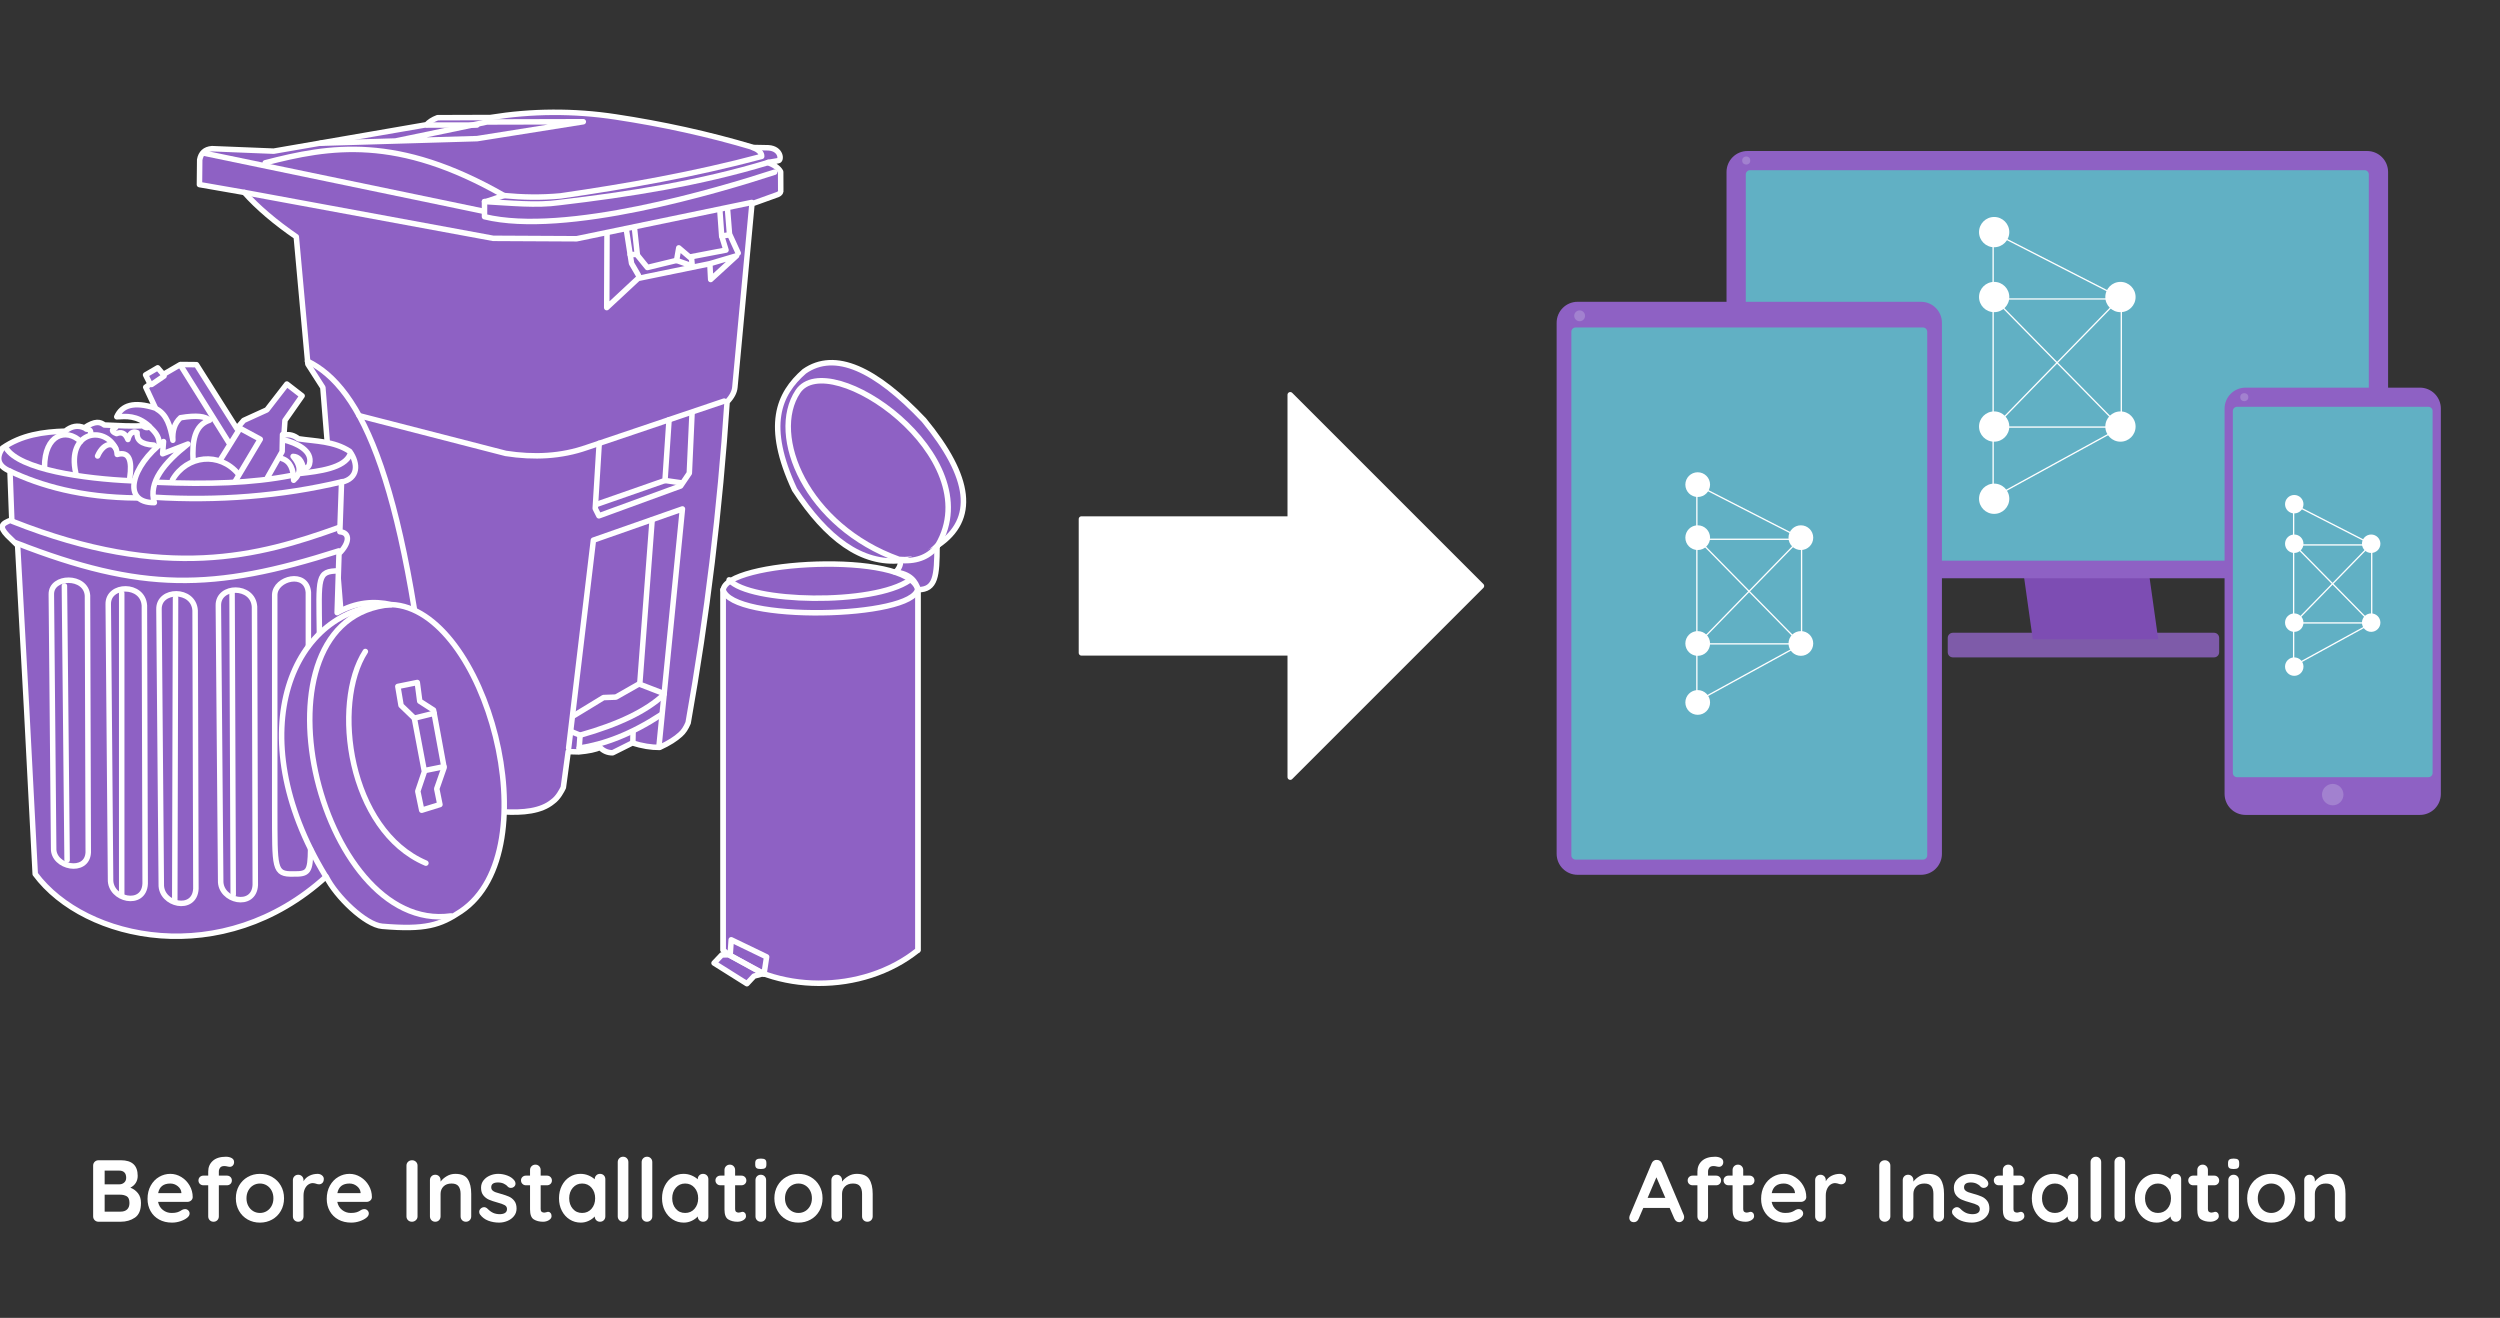 <?xml version="1.0" encoding="UTF-8" standalone="no"?><!DOCTYPE svg PUBLIC "-//W3C//DTD SVG 1.1//EN" "http://www.w3.org/Graphics/SVG/1.1/DTD/svg11.dtd"><svg width="100%" height="100%" viewBox="0 0 1897 1000" version="1.1" xmlns="http://www.w3.org/2000/svg" xmlns:xlink="http://www.w3.org/1999/xlink" xml:space="preserve" xmlns:serif="http://www.serif.com/" style="fill-rule:evenodd;clip-rule:evenodd;stroke-linecap:round;stroke-linejoin:round;stroke-miterlimit:1.5;"><rect x="0" y="0" width="1897" height="1000" fill="#333333" stroke="none"/><rect id="Artboard1" x="0" y="0" width="1896.7" height="1000" style="fill:none;"/><clipPath id="_clip1"><rect x="0" y="0" width="1896.7" height="1000"/></clipPath><g clip-path="url(#_clip1)"><g id="after"><g id="l"><path d="M1683.9,484.033c0,-2.149 -1.742,-3.892 -3.891,-3.892c-25.835,0 -172.337,0 -198.172,0c-2.149,0 -3.891,1.743 -3.891,3.892c-0,3.197 -0,7.703 -0,10.9c-0,2.149 1.742,3.892 3.891,3.892c25.835,-0 172.337,-0 198.172,-0c2.149,-0 3.891,-1.743 3.891,-3.892c0,-3.197 0,-7.703 0,-10.9Z" style="fill:#7e5ba9;"/><path d="M1613.13,310.505l-95.194,-0l24.541,174.628l95.195,0l-24.542,-174.628Z" style="fill:#7d4db3;"/><path d="M1812.08,130.484c0,-4.215 -1.674,-8.258 -4.655,-11.239c-2.981,-2.981 -7.024,-4.655 -11.239,-4.655c-75.227,-0 -394.978,-0 -470.205,-0c-4.216,-0 -8.258,1.674 -11.239,4.655c-2.981,2.981 -4.655,7.024 -4.655,11.239c-0,55.072 -0,237.356 -0,292.427c-0,4.216 1.674,8.258 4.655,11.239c2.981,2.981 7.023,4.655 11.239,4.655c75.227,0 394.978,0 470.205,0c4.215,0 8.258,-1.674 11.239,-4.655c2.981,-2.981 4.655,-7.023 4.655,-11.239c0,-55.071 0,-237.355 0,-292.427Z" style="fill:#8e61c4;"/><circle cx="1325.04" cy="121.816" r="3.064" style="fill:#a281cf;"/><path d="M1797.45,132.357c-0,-1.786 -1.448,-3.234 -3.234,-3.234c-39.429,0 -426.846,0 -466.275,0c-1.786,0 -3.234,1.448 -3.234,3.234c0,30.034 0,259.825 0,289.859c0,1.786 1.448,3.234 3.234,3.234c39.429,-0 426.846,-0 466.275,-0c1.786,-0 3.234,-1.448 3.234,-3.234c-0,-30.034 -0,-259.825 -0,-289.859Z" style="fill:#61b0c4;"/><g id="logo"><path d="M1512.39,176.365l-0,201.166l97.261,-53.329l0,-98.039l-97.261,-49.798Z" style="fill:none;stroke:#fff;stroke-width:1px;"/><circle cx="1513.17" cy="176.123" r="11.485" style="fill:#fff;"/><circle cx="1513.17" cy="225.384" r="11.485" style="fill:#fff;"/><circle cx="1609" cy="225.384" r="11.485" style="fill:#fff;"/><circle cx="1513.17" cy="378.45" r="11.485" style="fill:#fff;"/><circle cx="1513.17" cy="323.667" r="11.485" style="fill:#fff;"/><circle cx="1609" cy="323.667" r="11.485" style="fill:#fff;"/><path d="M1513.39,226.853l94.627,0l-94.627,97.19l95.445,0l-95.445,-97.19Z" style="fill:none;stroke:#fff;stroke-width:1px;"/></g></g><g id="s"><path d="M1852.12,310.035c0,-4.216 -1.675,-8.258 -4.655,-11.239c-2.981,-2.981 -7.024,-4.656 -11.239,-4.656l-132.321,0c-4.215,0 -8.258,1.675 -11.238,4.656c-2.981,2.981 -4.656,7.023 -4.656,11.239l0,292.427c0,4.215 1.675,8.258 4.656,11.239c2.98,2.98 7.023,4.655 11.238,4.655l132.321,0c4.215,0 8.258,-1.675 11.239,-4.655c2.98,-2.981 4.655,-7.024 4.655,-11.239l0,-292.427Z" style="fill:#8e61c4;"/><circle cx="1770.07" cy="602.955" r="8.133" style="fill:#a281cf;"/><circle cx="1702.97" cy="301.367" r="3.064" style="fill:#a281cf;"/><path d="M1845.86,311.908c0,-0.858 -0.341,-1.68 -0.947,-2.287c-0.606,-0.606 -1.429,-0.947 -2.287,-0.947c-19.872,0 -125.245,0 -145.117,0c-0.858,0 -1.68,0.341 -2.287,0.947c-0.606,0.607 -0.947,1.429 -0.947,2.287c0,29.103 0,245.501 0,274.604c0,0.857 0.341,1.68 0.947,2.286c0.607,0.607 1.429,0.948 2.287,0.948c19.872,-0 125.245,-0 145.117,-0c0.858,-0 1.681,-0.341 2.287,-0.948c0.606,-0.606 0.947,-1.429 0.947,-2.286c0,-29.103 0,-245.501 0,-274.604Z" style="fill:#61b0c4;"/><g id="logo1" serif:id="logo"><path d="M1740.41,382.728l-0,122.539l59.246,-32.484l-0,-59.72l-59.246,-30.335Z" style="fill:none;stroke:#fff;stroke-width:1px;"/><circle cx="1740.88" cy="382.582" r="6.996" style="fill:#fff;"/><circle cx="1740.88" cy="412.588" r="6.996" style="fill:#fff;"/><circle cx="1799.25" cy="412.588" r="6.996" style="fill:#fff;"/><circle cx="1740.88" cy="505.827" r="6.996" style="fill:#fff;"/><circle cx="1740.88" cy="472.456" r="6.996" style="fill:#fff;"/><circle cx="1799.25" cy="472.456" r="6.996" style="fill:#fff;"/><path d="M1741.01,413.483l57.642,0l-57.642,59.203l58.14,-0l-58.14,-59.203Z" style="fill:none;stroke:#fff;stroke-width:1px;"/></g></g><g id="m"><path d="M1473.53,244.897c0,-8.779 -7.116,-15.895 -15.894,-15.895c-50.92,0 -209.641,0 -260.561,0c-8.778,0 -15.895,7.116 -15.895,15.895c0,68.104 0,334.905 0,403.009c0,8.779 7.117,15.895 15.895,15.895c50.92,-0 209.641,-0 260.561,-0c8.778,-0 15.894,-7.116 15.894,-15.895c0,-68.104 0,-334.905 0,-403.009Z" style="fill:#8e61c4;"/><circle cx="1198.63" cy="239.644" r="4.108" style="fill:#a281cf;"/><path d="M1462.38,251.727c-0,-0.858 -0.341,-1.68 -0.947,-2.287c-0.607,-0.606 -1.429,-0.947 -2.287,-0.947c-28.414,-0 -235.158,-0 -263.572,-0c-0.857,-0 -1.68,0.341 -2.286,0.947c-0.607,0.607 -0.947,1.429 -0.947,2.287c-0,36.008 -0,361.294 -0,397.303c-0,0.857 0.34,1.68 0.947,2.286c0.606,0.607 1.429,0.948 2.286,0.948c28.414,-0 235.158,-0 263.572,-0c0.858,-0 1.68,-0.341 2.287,-0.948c0.606,-0.606 0.947,-1.429 0.947,-2.286c-0,-36.009 -0,-361.295 -0,-397.303Z" style="fill:#61b0c4;"/><g id="logo2" serif:id="logo"><path d="M1287.58,367.934l0,164.335l79.454,-43.565l0,-80.089l-79.454,-40.681Z" style="fill:none;stroke:#fff;stroke-width:1px;"/><circle cx="1288.22" cy="367.737" r="9.382" style="fill:#fff;"/><circle cx="1288.22" cy="407.979" r="9.382" style="fill:#fff;"/><circle cx="1366.5" cy="407.979" r="9.382" style="fill:#fff;"/><circle cx="1288.22" cy="533.019" r="9.382" style="fill:#fff;"/><circle cx="1288.22" cy="488.266" r="9.382" style="fill:#fff;"/><circle cx="1366.5" cy="488.266" r="9.382" style="fill:#fff;"/><path d="M1288.4,409.179l77.301,-0l-77.301,79.395l77.969,-0l-77.969,-79.395Z" style="fill:none;stroke:#fff;stroke-width:1px;"/></g></g></g><g id="before"><g id="l1" serif:id="l"><path d="M151.345,140.066l0.186,-18.837c0.938,-5.077 3.95,-7.981 9.323,-8.413l46.827,1.878l115.978,-20.068c1.927,-2.102 4.614,-3.914 8.357,-5.324l40.075,-0.133c31.447,-5.085 63.125,-5.305 95.045,-0.455c35.496,5.38 70.401,12.964 104.596,23.193l11.369,0.227c9.841,0.664 10.007,9.603 7.503,9.778l-7.958,1.364c4.728,1.859 8.187,4.141 9.721,7.065l0.056,13.626c0.29,1.679 -0.434,2.906 -2.273,3.639l-19.555,7.048l-12.961,139.158c-0.333,3.714 -2.326,7.427 -5.912,11.141c-5.376,81.175 -15.088,162.351 -29.559,243.526c-1.594,3.805 -3.532,6.834 -5.912,8.867c-3.555,3.26 -8.591,6.519 -15.69,9.778c-6.5,0.053 -13.403,-1.102 -20.691,-3.411l-15.007,7.504c-3.792,0.003 -6.993,-1.371 -9.604,-4.123c-3.174,1.668 -8.782,2.757 -16.091,3.441l-8.002,-0.207l-3.697,27.194c-1.171,2.381 -3.955,7.884 -8.083,10.758c-8.744,7.267 -22.353,8.589 -37.745,7.731c-18.401,-5.93 -35.941,-13.079 -51.388,-23.193c-2.259,-3.254 -3.593,-6.714 -3.638,-10.46l-0.03,-9.223l-12.704,-9.422l-0.733,-25.99l-1.893,0.019c-0.703,9.175 -4.302,18.235 -18.293,26.426c-13.908,4.845 -26.942,2.56 -38.882,-8.641c-8.23,-8.704 -15.413,-18.937 -17.963,-35.926c-1.385,-11.281 -3.167,-22.457 5.457,-36.381c1.973,-2.653 4.401,-5.305 8.186,-7.958c3.54,-2.468 7.348,-4.337 11.596,-5.23l-2.728,-6.594l-13.643,-169.399l-11.369,-17.736l-8.796,-96.644c-15.907,-10.901 -29.637,-22.593 -39.409,-33.645l-34.066,-5.948Z" style="fill:#8e61c4;stroke:#fff;stroke-width:4.17px;"/><path d="M264.761,515.081c1.974,-1.049 4.734,0.275 6.158,2.955c1.424,2.68 0.978,5.708 -0.997,6.757c-1.975,1.05 -4.734,-0.274 -6.159,-2.954c-1.424,-2.68 -0.977,-5.708 0.998,-6.758Z" style="fill:#8e61c4;stroke:#fff;stroke-width:4.17px;"/><path d="M247.627,476.868c27.473,-21.714 77.103,77.619 37.202,89.322" style="fill:none;stroke:#fff;stroke-width:4.17px;"/><path d="M270.102,479.586c-31.102,-10.545 -32.547,39.888 -15.435,63.22c9.717,13.249 33.855,26.329 45.069,-2.597" style="fill:none;stroke:#fff;stroke-width:4.17px;"/><path d="M262.069,469.612c24.302,4.894 46.291,20.275 62.309,62.723" style="fill:none;stroke:#fff;stroke-width:4.17px;"/><path d="M311.337,535.44c1.243,-15.947 -1.774,-29.273 -7.708,-40.805" style="fill:none;stroke:#fff;stroke-width:4.17px;"/><path d="M460.589,177.731l-0.207,55.685l23.806,-22.149l54.443,-11.179l0.621,12.007l19.666,-18.01l-20.287,6.003" style="fill:none;stroke:#fff;stroke-width:4.17px;"/><path d="M552.087,159.308l1.449,18.216l6.624,14.491" style="fill:none;stroke:#fff;stroke-width:4.17px;"/><path d="M475.287,174.419l3.933,25.462l5.175,8.901" style="fill:none;stroke:#fff;stroke-width:4.17px;"/><path d="M478.182,193.163l4.971,-0.113l8.073,9.936l22.15,-5.382l1.671,-9.522l9.729,8.28l0.454,4.877" style="fill:none;stroke:#fff;stroke-width:4.17px;"/><path d="M513.376,197.604l10.266,3.635" style="fill:none;stroke:#fff;stroke-width:4.17px;"/><path d="M523.934,194.913l26.954,-5.165l-3.273,-10.692l4.886,-0.704" style="fill:none;stroke:#fff;stroke-width:4.17px;"/><path d="M546.219,159.517l1.396,19.539" style="fill:none;stroke:#fff;stroke-width:4.17px;"/><path d="M481.418,173.012l2.202,20.289" style="fill:none;stroke:#fff;stroke-width:4.17px;"/><path d="M201.24,123.542c48.988,-12.72 100.059,-21.6 181.144,24.84" style="fill:none;stroke:#fff;stroke-width:4.17px;"/><path d="M368.167,153.1l14.217,-4.718c13.845,1.335 28.09,1.668 43.031,0.261c50.392,-7.315 101.059,-16.242 152.548,-29.961c0.187,-2.325 -2.107,-5.131 -6.679,-6.676" style="fill:none;stroke:#fff;stroke-width:4.17px;"/><path d="M185.411,146.014l188.794,34.834l63.318,0.328l132.87,-27.558" style="fill:none;stroke:#fff;stroke-width:4.17px;"/><path d="M154.723,116.217l211.608,43.962" style="fill:none;stroke:#fff;stroke-width:4.17px;"/><path d="M367.643,152.961l0,11.476c61.042,14.885 177.687,-19.908 220.138,-33.785" style="fill:none;stroke:#fff;stroke-width:4.17px;"/><path d="M367.643,152.961c19.376,1.03 39.336,3.229 56.946,0.727c52.754,-6.196 106.592,-14.661 158.547,-30.457" style="fill:none;stroke:#fff;stroke-width:4.17px;"/><path d="M243.506,108.658l118.508,-3.463l80.597,-12.824l-73.108,0.187l-69.453,14.448" style="fill:none;stroke:#fff;stroke-width:4.17px;"/><path d="M324.009,94.898l37.882,0" style="fill:none;stroke:#fff;stroke-width:4.17px;"/><path d="M233.316,274.05c40.622,19.615 76.291,89.204 96.464,315.161" style="fill:none;stroke:#fff;stroke-width:4.17px;"/><path d="M272.53,315.409l111.228,28.638c21.428,3.34 42.069,2.348 61.639,-4.527l104.126,-35.173" style="fill:none;stroke:#fff;stroke-width:4.17px;"/><path d="M507.684,318.48l-3.085,46.113l-51.888,18.109" style="fill:none;stroke:#fff;stroke-width:4.17px;"/><path d="M516.788,366.335l-12.189,-1.742" style="fill:none;stroke:#fff;stroke-width:4.17px;"/><path d="M454.686,336.382l-3.02,49.454l2.786,5.572l61.987,-22.636l6.617,-9.751l2.089,-45.968" style="fill:none;stroke:#fff;stroke-width:4.17px;"/><path d="M500.072,565.879l17.76,-179.694l-67.559,23.68l-18.805,157.755" style="fill:none;stroke:#fff;stroke-width:4.17px;"/><path d="M503.978,526.359l-18.532,-7.145l9.402,-124.672" style="fill:none;stroke:#fff;stroke-width:4.17px;"/><path d="M435.647,542.895l22.287,-13.582l9.403,-0.348l17.76,-10.099" style="fill:none;stroke:#fff;stroke-width:4.17px;"/><path d="M434.254,555.432l5.92,2.437c29.615,-8.329 50.481,-18.602 63.38,-30.645" style="fill:none;stroke:#fff;stroke-width:4.17px;"/><path d="M439.477,567.62l0.697,-9.751" style="fill:none;stroke:#fff;stroke-width:4.17px;"/><path d="M439.477,567.62c19.034,-2.804 39.587,-10.545 62.336,-25.422" style="fill:none;stroke:#fff;stroke-width:4.17px;"/><path d="M480.222,563.063l0.158,-7.849" style="fill:none;stroke:#fff;stroke-width:4.17px;"/></g><path d="M7.572,357.532l1.368,36.929c-7.966,2.842 -9.711,5.126 -3.398,11.792l7.821,7.611c4.614,81.087 9.04,164.705 13.357,249.356c37.686,50.794 142.544,73.281 220.765,1.928c7.557,15.26 29.843,36.662 42.523,37.736c32.672,2.766 43.924,-0.762 59.702,-11.327c69.147,-46.298 18.634,-230.238 -52.863,-232.813c-13.129,-2.884 -26.687,-1.905 -41.032,6.155l1.414,-44.797c8.201,-8.117 8.574,-15.977 0.638,-16.605l1.299,-37.631c12.735,-2.793 12.932,-13.892 6.223,-23.379c-12.108,-7.913 -25.769,-7.547 -38.98,-9.574c-3.199,-2.555 -6.787,-3.686 -10.942,-2.736l0.762,-11.163l13.027,-18.644l-11.592,-8.964l-15.179,19.601l-17.568,8.007l-5.259,6.095l-30.596,-48.403l-12.19,-0.12l-12.907,7.53l-4.303,-5.02l-9.203,5.378l3.466,6.932l-3.346,2.39l7.41,15.896c-16.648,-5.341 -25.502,-2.109 -29.401,6.573c7.028,-0.309 15.163,-1.404 24.62,7.051c0,0 -0.994,2.831 -4.9,-0.239c-7.246,0.42 -18.065,-0.054 -29.161,-0.597c-3.005,-2.305 -6.737,-3.54 -15.179,2.151c-4.984,-2.274 -9.795,-1.272 -14.461,2.51c-16.778,0.52 -33.143,2.808 -47.686,12.907c-4.764,7.313 -3.827,13.359 5.751,17.484Z" style="fill:#8e61c4;"/><clipPath id="_clip2"><path d="M7.572,357.532l1.368,36.929c-7.966,2.842 -9.711,5.126 -3.398,11.792l7.821,7.611c4.614,81.087 9.04,164.705 13.357,249.356c37.686,50.794 142.544,73.281 220.765,1.928c7.557,15.26 29.843,36.662 42.523,37.736c32.672,2.766 43.924,-0.762 59.702,-11.327c69.147,-46.298 18.634,-230.238 -52.863,-232.813c-13.129,-2.884 -26.687,-1.905 -41.032,6.155l1.414,-44.797c8.201,-8.117 8.574,-15.977 0.638,-16.605l1.299,-37.631c12.735,-2.793 12.932,-13.892 6.223,-23.379c-12.108,-7.913 -25.769,-7.547 -38.98,-9.574c-3.199,-2.555 -6.787,-3.686 -10.942,-2.736l0.762,-11.163l13.027,-18.644l-11.592,-8.964l-15.179,19.601l-17.568,8.007l-5.259,6.095l-30.596,-48.403l-12.19,-0.12l-12.907,7.53l-4.303,-5.02l-9.203,5.378l3.466,6.932l-3.346,2.39l7.41,15.896c-16.648,-5.341 -25.502,-2.109 -29.401,6.573c7.028,-0.309 15.163,-1.404 24.62,7.051c0,0 -0.994,2.831 -4.9,-0.239c-7.246,0.42 -18.065,-0.054 -29.161,-0.597c-3.005,-2.305 -6.737,-3.54 -15.179,2.151c-4.984,-2.274 -9.795,-1.272 -14.461,2.51c-16.778,0.52 -33.143,2.808 -47.686,12.907c-4.764,7.313 -3.827,13.359 5.751,17.484Z"/></clipPath><g clip-path="url(#_clip2)"><path d="M277.236,494.349c-25.666,39.645 -12.744,135.706 45.938,160.597" style="fill:none;stroke:#fff;stroke-width:4.17px;"/><path d="M301.885,520.867l14.753,-2.988l1.867,14.192l10.458,6.723l8.03,43.697l-5.603,16.06l2.428,11.951l-13.819,4.295l-2.988,-14.379l5.042,-14.939l-7.656,-40.523l-10.084,-9.71l-2.428,-14.379Z" style="fill:none;stroke:#fff;stroke-width:4.17px;"/><path d="M314.397,544.956l15.012,-3.733" style="fill:none;stroke:#fff;stroke-width:4.17px;"/><path d="M336.806,581.744l-13.819,2.801" style="fill:none;stroke:#fff;stroke-width:4.17px;"/><path d="M296.847,458.744c-75.398,0.594 -115.939,97.278 -49.922,205.843" style="fill:none;stroke:#fff;stroke-width:4.17px;"/><path d="M296.847,458.744c-112.4,9.285 -55.92,250.533 45.374,236.266" style="fill:none;stroke:#fff;stroke-width:4.17px;"/><path d="M12.198,411.957c94.981,37.049 149.238,36.668 244.874,6.051" style="fill:none;stroke:#fff;stroke-width:4.17px;"/><path d="M256.846,400.356c-59.781,21.501 -130.87,41.419 -247.434,-4.774" style="fill:none;stroke:#fff;stroke-width:4.17px;"/><path d="M235.679,644.496c-0.182,17.004 -1.662,18.86 -12.995,18.661c-14.995,0.422 -14.083,-4.137 -14.224,-48.873l-0,-163.034c0.418,-12.553 24.14,-18.449 25.531,-1.823l-0,40.748" style="fill:none;stroke:#fff;stroke-width:4.17px;"/><path d="M7.633,357.55c23.139,10.945 53.741,19.941 96.179,20.303" style="fill:none;stroke:#fff;stroke-width:4.17px;"/><path d="M259.967,365.438c-46.395,11.19 -95.592,14.824 -142.948,11.862" style="fill:none;stroke:#fff;stroke-width:4.17px;"/><path d="M4.65,340.045c10.137,16.232 59.079,23.233 95.157,24.79" style="fill:none;stroke:#fff;stroke-width:4.17px;"/><path d="M119.706,365.981c37.817,1.66 71.353,0.669 101.078,-5.141" style="fill:none;stroke:#fff;stroke-width:4.17px;"/><path d="M228.35,359.198c12.802,-1.496 33.263,-3.776 37.372,-14.659" style="fill:none;stroke:#fff;stroke-width:4.17px;"/><path d="M66.966,646.88l-0.583,-194.949c-1.046,-15.598 -27.742,-15.24 -27.428,-0.875l1.751,192.614c-0.584,14.56 25.385,19.777 26.26,3.21Z" style="fill:none;stroke:#fff;stroke-width:4.17px;"/><path d="M110.151,670.608l-0.583,-211.136c-1.045,-16.893 -27.742,-16.505 -27.428,-0.948l1.751,208.607c-0.584,15.769 25.385,21.419 26.26,3.477Z" style="fill:none;stroke:#fff;stroke-width:4.17px;"/><path d="M148.643,674.363l-0.584,-211.136c-1.045,-16.893 -27.741,-16.505 -27.427,-0.948l1.75,208.608c-0.583,15.768 25.385,21.419 26.261,3.476Z" style="fill:none;stroke:#fff;stroke-width:4.17px;"/><path d="M193.706,671.546l-0.584,-211.135c-1.045,-16.893 -27.742,-16.505 -27.428,-0.948l1.751,208.607c-0.583,15.769 25.385,21.419 26.261,3.476Z" style="fill:none;stroke:#fff;stroke-width:4.17px;"/><path d="M48.876,444.594l2.042,208.04" style="fill:none;stroke:#fff;stroke-width:4.17px;"/><path d="M92.351,450.137l0,229.05" style="fill:none;stroke:#fff;stroke-width:4.17px;"/><path d="M133.201,453.639l-0.584,229.049" style="fill:none;stroke:#fff;stroke-width:4.17px;"/><path d="M176.093,449.554l0.875,229.341" style="fill:none;stroke:#fff;stroke-width:4.17px;"/><path d="M257.146,433.187c-16.771,0.06 -15.237,4.414 -14.767,47.14" style="fill:none;stroke:#fff;stroke-width:4.17px;"/><path d="M214.372,329.705l-0.277,13.003l-11.066,19.504" style="fill:none;stroke:#fff;stroke-width:4.17px;"/><path d="M182.142,325.002l15.354,8.3l-19.227,32.23" style="fill:none;stroke:#fff;stroke-width:4.17px;"/><path d="M182.142,325.002l-14.386,23.101" style="fill:none;stroke:#fff;stroke-width:4.17px;"/><path d="M180.897,359.722c-14.268,-17.166 -39.172,-14.464 -50.074,4.427" style="fill:none;stroke:#fff;stroke-width:4.17px;"/><path d="M215.063,333.717c9.662,2.342 22.456,8.095 19.781,18.397c-0.551,2.123 -2.073,3.276 -4.565,3.458c-1.152,-6.04 -3.781,-9.129 -7.884,-9.267c6.294,7.386 5.925,13.316 0.415,18.12c-0.099,-8.339 -2.483,-14.392 -8.853,-16.461" style="fill:none;stroke:#fff;stroke-width:4.17px;"/><path d="M117.127,381.424c-4.727,-15.377 7.235,-30.069 25.497,-44.501l-19.241,7.437l0.709,-9.326c-24.333,18.545 -32.209,46.613 -6.965,46.39Z" style="fill:none;stroke:#fff;stroke-width:4.17px;"/><path d="M146.519,349.553c-0.756,-14.525 0.973,-26.883 12.512,-30.69c-3.023,-2.941 -9.607,-3.983 -22.073,-1.888c-4.566,4.221 -6.255,10.061 -5.784,17.115c-1.945,-10.81 -4.625,-19.289 -11.922,-23.489" style="fill:none;stroke:#fff;stroke-width:4.17px;"/><path d="M113.94,324.175c3.363,3.262 6.634,6.651 6.847,11.804" style="fill:none;stroke:#fff;stroke-width:4.17px;"/><path d="M98.477,362.537c1.889,-13.152 -0.432,-20.292 -9.561,-17.705c-0.531,-10.378 -9.974,-10.004 -14.873,1.18" style="fill:none;stroke:#fff;stroke-width:4.17px;"/><path d="M87.756,340.109c-8.634,-17.371 -37.343,-13.082 -30.238,18.887" style="fill:none;stroke:#fff;stroke-width:4.17px;"/><path d="M33.792,354.511c-0.033,-25.022 16.482,-29.886 27.348,-19.536" style="fill:none;stroke:#fff;stroke-width:4.17px;"/><path d="M87.736,324.411c-3.271,1.535 -3.261,3.069 0.708,4.604c3.403,-1.292 6.474,-0.837 8.617,4.485c1.362,-4.928 3.713,-6.561 6.964,-5.194c-0.377,5.251 2.736,8.915 12.748,9.443" style="fill:none;stroke:#fff;stroke-width:4.17px;"/><path d="M65.427,325.591c3.127,0.289 3.641,1.127 3.305,4.25" style="fill:none;stroke:#fff;stroke-width:4.17px;"/><path d="M115.057,291.739l9.428,-6.406" style="fill:none;stroke:#fff;stroke-width:4.17px;"/><path d="M137.539,278.081l36.02,57.655" style="fill:none;stroke:#fff;stroke-width:4.17px;"/></g><path d="M7.572,357.532l1.368,36.929c-7.966,2.842 -9.711,5.126 -3.398,11.792l7.821,7.611c4.614,81.087 9.04,164.705 13.357,249.356c37.686,50.794 142.544,73.281 220.765,1.928c7.557,15.26 29.843,36.662 42.523,37.736c32.672,2.766 43.924,-0.762 59.702,-11.327c69.147,-46.298 18.634,-230.238 -52.863,-232.813c-13.129,-2.884 -26.687,-1.905 -41.032,6.155l1.414,-44.797c8.201,-8.117 8.574,-15.977 0.638,-16.605l1.299,-37.631c12.735,-2.793 12.932,-13.892 6.223,-23.379c-12.108,-7.913 -25.769,-7.547 -38.98,-9.574c-3.199,-2.555 -6.787,-3.686 -10.942,-2.736l0.762,-11.163l13.027,-18.644l-11.592,-8.964l-15.179,19.601l-17.568,8.007l-5.259,6.095l-30.596,-48.403l-12.19,-0.12l-12.907,7.53l-4.303,-5.02l-9.203,5.378l3.466,6.932l-3.346,2.39l7.41,15.896c-16.648,-5.341 -25.502,-2.109 -29.401,6.573c7.028,-0.309 15.163,-1.404 24.62,7.051c0,0 -0.994,2.831 -4.9,-0.239c-7.246,0.42 -18.065,-0.054 -29.161,-0.597c-3.005,-2.305 -6.737,-3.54 -15.179,2.151c-4.984,-2.274 -9.795,-1.272 -14.461,2.51c-16.778,0.52 -33.143,2.808 -47.686,12.907c-4.764,7.313 -3.827,13.359 5.751,17.484Z" style="fill:none;stroke:#fff;stroke-width:4.17px;"/><g><path d="M548.765,447.996l0,272.999l147.715,0l0,-273.62c-36.363,22.901 -112.729,25.029 -147.715,0.621Z" style="fill:none;stroke:#fff;stroke-width:4.17px;"/><path d="M548.765,447.996l0,272.999c38.109,33.119 105.82,33.809 147.715,0l0,-273.62c-7.912,-29.826 -147.283,-21.684 -147.715,0.621Z" style="fill:#8e61c4;stroke:#fff;stroke-width:4.17px;"/><path d="M548.642,447.387c6.428,25.133 144.35,21.868 147.685,-0.459" style="fill:none;stroke:#fff;stroke-width:4.17px;"/><path d="M553.26,439.987c15.393,17.527 109.301,19.524 136.933,0.275" style="fill:none;stroke:#fff;stroke-width:4.17px;"/><path d="M679.05,434.021c11.806,1.41 15.651,7.07 17.784,13.448c13.144,-0.134 14.18,-10.298 14.196,-33.093c-10.77,6.821 -12.01,7.996 -28.882,10.085c3.049,1.458 -0.546,8.956 -3.098,9.56Z" style="fill:#8e61c4;stroke:#fff;stroke-width:4.17px;"/><path d="M711.532,413.853c29.374,-19.721 25.443,-51.584 -10.454,-95.101c-36.815,-38.888 -67.55,-53.154 -90.767,-36.97c-19.633,17.178 -29.966,41.256 -7.394,89.747c24.148,36.805 50.812,57.108 81.079,53.798" style="fill:#8e61c4;stroke:#fff;stroke-width:4.17px;"/><path d="M682.148,424.461c-70.08,-25.094 -98.982,-93.986 -76.681,-127.381c23.295,-34.884 146.09,49.244 106.065,116.773c-8.35,8.593 -18.315,11.534 -29.384,10.608Z" style="fill:#8e61c4;stroke:#fff;stroke-width:4.17px;"/><path d="M683.996,425.327c12.724,0.784 21.61,-3.42 27.536,-11.474" style="fill:#8e61c4;stroke:#fff;stroke-width:4.17px;"/><path d="M579.382,738.735l-7.239,1.939l-5.392,5.761l-24.933,-15.665l5.866,-6.181l5.426,-0.062l26.272,14.208Z" style="fill:#8e61c4;stroke:#fff;stroke-width:4.17px;"/><path d="M581.714,726.073l-2,13.15l-25.667,-14.218l0.794,-11.894l26.873,12.962Z" style="fill:none;stroke:#fff;stroke-width:4.17px;"/></g></g><g><path d="M98.906,901.192c2.375,0.933 4.313,2.355 5.815,4.266c1.501,1.911 2.252,4.378 2.252,7.4c-0,5.289 -1.524,8.978 -4.571,11.067c-3.048,2.089 -6.677,3.133 -10.89,3.133l-16.737,0c-1.165,0 -2.14,-0.389 -2.924,-1.166c-0.784,-0.778 -1.176,-1.745 -1.176,-2.9l-0,-38.534c-0,-1.155 0.392,-2.122 1.176,-2.9c0.784,-0.778 1.759,-1.166 2.924,-1.166l16.939,-0c8.514,-0 12.771,3.955 12.771,11.866c0,2 -0.481,3.767 -1.445,5.3c-0.963,1.534 -2.341,2.745 -4.134,3.634Zm-3.159,-7.467c0,-1.822 -0.459,-3.189 -1.378,-4.1c-0.919,-0.911 -2.207,-1.367 -3.865,-1.367l-11.091,0l0,10.4l11.293,0c1.344,0 2.52,-0.444 3.529,-1.333c1.008,-0.889 1.512,-2.089 1.512,-3.6Zm-4.235,25.667c2.106,-0 3.753,-0.556 4.941,-1.667c1.187,-1.111 1.781,-2.733 1.781,-4.867c0,-2.622 -0.694,-4.333 -2.084,-5.133c-1.389,-0.8 -3.092,-1.2 -5.108,-1.2l-11.629,-0l0,12.867l12.099,-0Z" style="fill:#fff;fill-rule:nonzero;"/><path d="M146.228,908.392c-0.045,1.066 -0.471,1.933 -1.277,2.6c-0.807,0.666 -1.748,1 -2.823,1l-22.182,-0c0.537,2.622 1.77,4.677 3.697,6.166c1.927,1.489 4.1,2.234 6.52,2.234c1.837,-0 3.271,-0.167 4.302,-0.5c1.03,-0.334 1.848,-0.689 2.453,-1.067c0.605,-0.378 1.02,-0.633 1.244,-0.767c0.806,-0.4 1.568,-0.6 2.285,-0.6c0.941,0 1.748,0.334 2.42,1c0.672,0.667 1.008,1.445 1.008,2.334c0,1.2 -0.627,2.288 -1.882,3.266c-1.255,1.022 -2.935,1.889 -5.041,2.6c-2.106,0.711 -4.235,1.067 -6.386,1.067c-3.764,-0 -7.047,-0.778 -9.847,-2.333c-2.801,-1.556 -4.963,-3.7 -6.487,-6.434c-1.524,-2.733 -2.285,-5.811 -2.285,-9.233c-0,-3.822 0.806,-7.178 2.42,-10.067c1.613,-2.889 3.741,-5.1 6.385,-6.633c2.644,-1.533 5.467,-2.3 8.47,-2.3c2.957,-0 5.747,0.8 8.368,2.4c2.622,1.6 4.717,3.755 6.285,6.467c1.569,2.711 2.353,5.644 2.353,8.8Zm-17.006,-10.334c-5.198,0 -8.268,2.422 -9.209,7.267l17.611,-0l0,-0.467c-0.179,-1.866 -1.098,-3.466 -2.756,-4.8c-1.658,-1.333 -3.54,-2 -5.646,-2Z" style="fill:#fff;fill-rule:nonzero;"/><path d="M170.225,884.792c-1.524,-0 -2.599,0.433 -3.227,1.3c-0.627,0.866 -0.941,1.811 -0.941,2.833l0,3.133l6.117,0c1.076,0 1.972,0.345 2.689,1.034c0.717,0.688 1.075,1.566 1.075,2.633c0,1.067 -0.358,1.944 -1.075,2.633c-0.717,0.689 -1.613,1.034 -2.689,1.034l-6.117,-0l0,23.6c0,1.155 -0.381,2.122 -1.142,2.9c-0.762,0.777 -1.726,1.166 -2.891,1.166c-1.165,0 -2.128,-0.389 -2.89,-1.166c-0.762,-0.778 -1.143,-1.745 -1.143,-2.9l0,-23.6l-3.63,-0c-1.075,-0 -1.971,-0.345 -2.688,-1.034c-0.717,-0.689 -1.076,-1.566 -1.076,-2.633c0,-1.067 0.359,-1.945 1.076,-2.633c0.717,-0.689 1.613,-1.034 2.688,-1.034l3.63,0l0,-3.066c0,-3.334 1.154,-6.045 3.462,-8.134c2.308,-2.089 5.635,-3.133 9.982,-3.133c1.658,-0 3.103,0.333 4.335,1c1.233,0.667 1.849,1.689 1.849,3.067c-0,1.066 -0.314,1.933 -0.941,2.6c-0.628,0.666 -1.389,1 -2.286,1c-0.224,-0 -0.459,-0.023 -0.705,-0.067c-0.247,-0.045 -0.505,-0.089 -0.773,-0.133c-1.076,-0.267 -1.972,-0.4 -2.689,-0.4Z" style="fill:#fff;fill-rule:nonzero;"/><path d="M215.53,909.258c-0,3.556 -0.807,6.745 -2.42,9.567c-1.613,2.822 -3.82,5.011 -6.621,6.567c-2.801,1.555 -5.882,2.333 -9.242,2.333c-3.406,-0 -6.498,-0.778 -9.277,-2.333c-2.778,-1.556 -4.974,-3.745 -6.587,-6.567c-1.613,-2.822 -2.42,-6.011 -2.42,-9.567c0,-3.555 0.807,-6.744 2.42,-9.566c1.613,-2.823 3.809,-5.023 6.587,-6.6c2.779,-1.578 5.871,-2.367 9.277,-2.367c3.36,-0 6.441,0.789 9.242,2.367c2.801,1.577 5.008,3.777 6.621,6.6c1.613,2.822 2.42,6.011 2.42,9.566Zm-8.066,0c-0,-2.178 -0.46,-4.122 -1.378,-5.833c-0.919,-1.711 -2.151,-3.033 -3.697,-3.967c-1.546,-0.933 -3.26,-1.4 -5.142,-1.4c-1.883,0 -3.597,0.467 -5.143,1.4c-1.546,0.934 -2.778,2.256 -3.697,3.967c-0.918,1.711 -1.378,3.655 -1.378,5.833c0,2.178 0.46,4.111 1.378,5.8c0.919,1.689 2.151,3 3.697,3.934c1.546,0.933 3.26,1.4 5.143,1.4c1.882,-0 3.596,-0.467 5.142,-1.4c1.546,-0.934 2.778,-2.245 3.697,-3.934c0.918,-1.689 1.378,-3.622 1.378,-5.8Z" style="fill:#fff;fill-rule:nonzero;"/><path d="M240.938,890.725c1.345,-0 2.476,0.378 3.395,1.133c0.919,0.756 1.378,1.645 1.378,2.667c-0,1.378 -0.359,2.411 -1.076,3.1c-0.717,0.689 -1.568,1.033 -2.554,1.033c-0.672,0 -1.434,-0.155 -2.285,-0.466c-0.135,-0.045 -0.437,-0.134 -0.908,-0.267c-0.47,-0.133 -0.974,-0.2 -1.512,-0.2c-1.165,-0 -2.286,0.355 -3.361,1.067c-1.076,0.711 -1.961,1.788 -2.655,3.233c-0.695,1.444 -1.042,3.167 -1.042,5.167l-0,15.8c-0,1.155 -0.381,2.122 -1.143,2.9c-0.762,0.777 -1.725,1.166 -2.89,1.166c-1.165,0 -2.129,-0.389 -2.891,-1.166c-0.761,-0.778 -1.142,-1.745 -1.142,-2.9l-0,-27.534c-0,-1.155 0.381,-2.122 1.142,-2.9c0.762,-0.778 1.726,-1.166 2.891,-1.166c1.165,-0 2.128,0.388 2.89,1.166c0.762,0.778 1.143,1.745 1.143,2.9l-0,0.867c1.031,-1.822 2.509,-3.211 4.436,-4.167c1.927,-0.955 3.989,-1.433 6.184,-1.433Z" style="fill:#fff;fill-rule:nonzero;"/><path d="M282.21,908.392c-0.044,1.066 -0.47,1.933 -1.277,2.6c-0.806,0.666 -1.747,1 -2.823,1l-22.182,-0c0.538,2.622 1.77,4.677 3.697,6.166c1.927,1.489 4.1,2.234 6.52,2.234c1.837,-0 3.271,-0.167 4.302,-0.5c1.031,-0.334 1.849,-0.689 2.454,-1.067c0.605,-0.378 1.019,-0.633 1.243,-0.767c0.807,-0.4 1.569,-0.6 2.286,-0.6c0.941,0 1.747,0.334 2.419,1c0.673,0.667 1.009,1.445 1.009,2.334c-0,1.2 -0.628,2.288 -1.882,3.266c-1.255,1.022 -2.936,1.889 -5.042,2.6c-2.106,0.711 -4.235,1.067 -6.386,1.067c-3.764,-0 -7.046,-0.778 -9.847,-2.333c-2.801,-1.556 -4.963,-3.7 -6.487,-6.434c-1.523,-2.733 -2.285,-5.811 -2.285,-9.233c0,-3.822 0.807,-7.178 2.42,-10.067c1.613,-2.889 3.742,-5.1 6.386,-6.633c2.644,-1.533 5.467,-2.3 8.469,-2.3c2.958,-0 5.747,0.8 8.369,2.4c2.621,1.6 4.716,3.755 6.285,6.467c1.568,2.711 2.352,5.644 2.352,8.8Zm-17.006,-10.334c-5.198,0 -8.268,2.422 -9.209,7.267l17.611,-0l0,-0.467c-0.179,-1.866 -1.098,-3.466 -2.756,-4.8c-1.658,-1.333 -3.54,-2 -5.646,-2Z" style="fill:#fff;fill-rule:nonzero;"/><path d="M316.828,922.992c-0,1.155 -0.426,2.122 -1.277,2.9c-0.852,0.777 -1.838,1.166 -2.958,1.166c-1.21,0 -2.207,-0.389 -2.991,-1.166c-0.784,-0.778 -1.177,-1.745 -1.177,-2.9l0,-38.534c0,-1.155 0.404,-2.122 1.21,-2.9c0.807,-0.778 1.838,-1.166 3.092,-1.166c1.121,-0 2.084,0.388 2.891,1.166c0.806,0.778 1.21,1.745 1.21,2.9l-0,38.534Z" style="fill:#fff;fill-rule:nonzero;"/><path d="M345.463,890.725c4.57,-0 7.73,1.344 9.477,4.033c1.748,2.689 2.622,6.411 2.622,11.167l-0,17.067c-0,1.155 -0.381,2.122 -1.143,2.9c-0.762,0.777 -1.725,1.166 -2.89,1.166c-1.165,0 -2.129,-0.389 -2.891,-1.166c-0.761,-0.778 -1.142,-1.745 -1.142,-2.9l-0,-17.067c-0,-2.445 -0.516,-4.367 -1.546,-5.767c-1.031,-1.4 -2.801,-2.1 -5.311,-2.1c-2.599,0 -4.638,0.745 -6.116,2.234c-1.479,1.488 -2.219,3.366 -2.219,5.633l0,17.067c0,1.155 -0.38,2.122 -1.142,2.9c-0.762,0.777 -1.726,1.166 -2.891,1.166c-1.165,0 -2.128,-0.389 -2.89,-1.166c-0.762,-0.778 -1.143,-1.745 -1.143,-2.9l0,-27.534c0,-1.155 0.381,-2.122 1.143,-2.9c0.762,-0.778 1.725,-1.166 2.89,-1.166c1.165,-0 2.129,0.388 2.891,1.166c0.762,0.778 1.142,1.745 1.142,2.9l0,1.134c1.21,-1.6 2.79,-2.978 4.739,-4.134c1.95,-1.155 4.089,-1.733 6.42,-1.733Z" style="fill:#fff;fill-rule:nonzero;"/><path d="M364.217,921.525c-0.404,-0.533 -0.605,-1.2 -0.605,-2c-0,-1.156 0.582,-2.133 1.747,-2.933c0.628,-0.4 1.277,-0.6 1.95,-0.6c0.941,-0 1.837,0.422 2.688,1.266c1.345,1.378 2.745,2.4 4.201,3.067c1.457,0.667 3.216,1 5.277,1c3.495,-0.133 5.243,-1.445 5.243,-3.933c0,-1.289 -0.594,-2.267 -1.781,-2.934c-1.188,-0.666 -3.036,-1.333 -5.546,-2c-2.599,-0.711 -4.716,-1.422 -6.352,-2.133c-1.635,-0.711 -3.047,-1.789 -4.235,-3.233c-1.187,-1.445 -1.781,-3.389 -1.781,-5.834c0,-2.133 0.616,-3.989 1.849,-5.566c1.232,-1.578 2.845,-2.8 4.839,-3.667c1.994,-0.867 4.112,-1.3 6.352,-1.3c2.286,-0 4.571,0.422 6.857,1.267c2.285,0.844 4.078,2.088 5.377,3.733c0.583,0.711 0.874,1.511 0.874,2.4c0,1.022 -0.426,1.867 -1.277,2.533c-0.628,0.489 -1.345,0.734 -2.151,0.734c-0.986,-0 -1.793,-0.312 -2.42,-0.934c-0.807,-0.978 -1.848,-1.755 -3.126,-2.333c-1.277,-0.578 -2.722,-0.867 -4.335,-0.867c-3.406,0 -5.109,1.222 -5.109,3.667c0,0.978 0.314,1.767 0.941,2.367c0.628,0.6 1.423,1.066 2.387,1.4c0.963,0.333 2.319,0.744 4.066,1.233c2.42,0.667 4.437,1.355 6.05,2.067c1.613,0.711 2.98,1.8 4.1,3.266c1.12,1.467 1.681,3.4 1.681,5.8c-0,2.178 -0.65,4.078 -1.95,5.7c-1.299,1.622 -2.969,2.856 -5.007,3.7c-2.039,0.845 -4.134,1.267 -6.285,1.267c-2.958,-0 -5.714,-0.489 -8.268,-1.467c-2.554,-0.978 -4.638,-2.555 -6.251,-4.733Z" style="fill:#fff;fill-rule:nonzero;"/><path d="M416.042,919.525c0.627,-0 1.198,0.3 1.714,0.9c0.515,0.6 0.773,1.389 0.773,2.367c-0,1.2 -0.661,2.211 -1.983,3.033c-1.322,0.822 -2.812,1.233 -4.47,1.233c-2.778,0 -5.12,-0.589 -7.024,-1.766c-1.905,-1.178 -2.857,-3.678 -2.857,-7.5l-0,-18.4l-3.092,-0c-1.076,-0 -1.972,-0.356 -2.689,-1.067c-0.717,-0.711 -1.075,-1.6 -1.075,-2.667c-0,-1.022 0.358,-1.878 1.075,-2.566c0.717,-0.689 1.613,-1.034 2.689,-1.034l3.092,0l-0,-4.266c-0,-1.156 0.392,-2.123 1.176,-2.9c0.784,-0.778 1.759,-1.167 2.924,-1.167c1.12,-0 2.061,0.389 2.823,1.167c0.762,0.777 1.143,1.744 1.143,2.9l-0,4.266l4.772,0c1.076,0 1.972,0.356 2.689,1.067c0.717,0.711 1.076,1.6 1.076,2.667c-0,1.022 -0.359,1.877 -1.076,2.566c-0.717,0.689 -1.613,1.034 -2.689,1.034l-4.772,-0l-0,18.066c-0,0.934 0.246,1.611 0.739,2.034c0.493,0.422 1.165,0.633 2.017,0.633c0.358,-0 0.851,-0.089 1.479,-0.267c0.537,-0.222 1.053,-0.333 1.546,-0.333Z" style="fill:#fff;fill-rule:nonzero;"/><path d="M455.297,890.725c1.165,-0 2.129,0.378 2.891,1.133c0.761,0.756 1.142,1.734 1.142,2.934l0,28.2c0,1.155 -0.381,2.122 -1.142,2.9c-0.762,0.777 -1.726,1.166 -2.891,1.166c-1.165,0 -2.117,-0.378 -2.857,-1.133c-0.739,-0.756 -1.131,-1.711 -1.176,-2.867c-1.12,1.289 -2.633,2.389 -4.537,3.3c-1.905,0.911 -3.91,1.367 -6.016,1.367c-3.092,-0 -5.893,-0.789 -8.402,-2.367c-2.51,-1.578 -4.493,-3.766 -5.949,-6.566c-1.457,-2.8 -2.185,-5.978 -2.185,-9.534c0,-3.555 0.717,-6.744 2.151,-9.566c1.434,-2.823 3.395,-5.023 5.882,-6.6c2.487,-1.578 5.232,-2.367 8.234,-2.367c2.151,-0 4.167,0.389 6.05,1.167c1.882,0.777 3.473,1.766 4.772,2.966l0,-0.066c0,-1.156 0.381,-2.123 1.143,-2.9c0.762,-0.778 1.725,-1.167 2.89,-1.167Zm-13.578,29.667c2.913,-0 5.288,-1.056 7.125,-3.167c1.838,-2.111 2.756,-4.767 2.756,-7.967c0,-3.2 -0.918,-5.866 -2.756,-8c-1.837,-2.133 -4.212,-3.2 -7.125,-3.2c-2.868,0 -5.221,1.067 -7.058,3.2c-1.837,2.134 -2.756,4.8 -2.756,8c0,3.2 0.908,5.856 2.723,7.967c1.814,2.111 4.178,3.167 7.091,3.167Z" style="fill:#fff;fill-rule:nonzero;"/><path d="M476.807,922.992c-0,1.155 -0.392,2.122 -1.176,2.9c-0.785,0.777 -1.759,1.166 -2.924,1.166c-1.121,0 -2.062,-0.389 -2.823,-1.166c-0.762,-0.778 -1.143,-1.745 -1.143,-2.9l-0,-41.2c-0,-1.156 0.392,-2.123 1.176,-2.9c0.784,-0.778 1.759,-1.167 2.924,-1.167c1.12,-0 2.061,0.389 2.823,1.167c0.762,0.777 1.143,1.744 1.143,2.9l-0,41.2Z" style="fill:#fff;fill-rule:nonzero;"/><path d="M494.956,922.992c-0,1.155 -0.392,2.122 -1.176,2.9c-0.785,0.777 -1.759,1.166 -2.924,1.166c-1.121,0 -2.062,-0.389 -2.824,-1.166c-0.761,-0.778 -1.142,-1.745 -1.142,-2.9l-0,-41.2c-0,-1.156 0.392,-2.123 1.176,-2.9c0.784,-0.778 1.759,-1.167 2.924,-1.167c1.12,-0 2.061,0.389 2.823,1.167c0.762,0.777 1.143,1.744 1.143,2.9l-0,41.2Z" style="fill:#fff;fill-rule:nonzero;"/><path d="M533.472,890.725c1.165,-0 2.128,0.378 2.89,1.133c0.762,0.756 1.143,1.734 1.143,2.934l-0,28.2c-0,1.155 -0.381,2.122 -1.143,2.9c-0.762,0.777 -1.725,1.166 -2.89,1.166c-1.165,0 -2.117,-0.378 -2.857,-1.133c-0.739,-0.756 -1.131,-1.711 -1.176,-2.867c-1.12,1.289 -2.633,2.389 -4.537,3.3c-1.905,0.911 -3.91,1.367 -6.016,1.367c-3.092,-0 -5.893,-0.789 -8.403,-2.367c-2.509,-1.578 -4.492,-3.766 -5.949,-6.566c-1.456,-2.8 -2.184,-5.978 -2.184,-9.534c-0,-3.555 0.717,-6.744 2.151,-9.566c1.434,-2.823 3.394,-5.023 5.881,-6.6c2.488,-1.578 5.232,-2.367 8.235,-2.367c2.151,-0 4.167,0.389 6.049,1.167c1.882,0.777 3.473,1.766 4.773,2.966l-0,-0.066c-0,-1.156 0.381,-2.123 1.143,-2.9c0.761,-0.778 1.725,-1.167 2.89,-1.167Zm-13.578,29.667c2.913,-0 5.288,-1.056 7.125,-3.167c1.837,-2.111 2.756,-4.767 2.756,-7.967c-0,-3.2 -0.919,-5.866 -2.756,-8c-1.837,-2.133 -4.212,-3.2 -7.125,-3.2c-2.868,0 -5.221,1.067 -7.058,3.2c-1.837,2.134 -2.756,4.8 -2.756,8c-0,3.2 0.907,5.856 2.722,7.967c1.815,2.111 4.179,3.167 7.092,3.167Z" style="fill:#fff;fill-rule:nonzero;"/><path d="M563.586,919.525c0.627,-0 1.198,0.3 1.714,0.9c0.515,0.6 0.773,1.389 0.773,2.367c-0,1.2 -0.661,2.211 -1.983,3.033c-1.322,0.822 -2.812,1.233 -4.47,1.233c-2.779,0 -5.12,-0.589 -7.025,-1.766c-1.904,-1.178 -2.856,-3.678 -2.856,-7.5l-0,-18.4l-3.092,-0c-1.076,-0 -1.972,-0.356 -2.689,-1.067c-0.717,-0.711 -1.076,-1.6 -1.076,-2.667c0,-1.022 0.359,-1.878 1.076,-2.566c0.717,-0.689 1.613,-1.034 2.689,-1.034l3.092,0l-0,-4.266c-0,-1.156 0.392,-2.123 1.176,-2.9c0.784,-0.778 1.759,-1.167 2.924,-1.167c1.12,-0 2.061,0.389 2.823,1.167c0.762,0.777 1.143,1.744 1.143,2.9l-0,4.266l4.772,0c1.076,0 1.972,0.356 2.689,1.067c0.717,0.711 1.076,1.6 1.076,2.667c-0,1.022 -0.359,1.877 -1.076,2.566c-0.717,0.689 -1.613,1.034 -2.689,1.034l-4.772,-0l-0,18.066c-0,0.934 0.246,1.611 0.739,2.034c0.493,0.422 1.165,0.633 2.017,0.633c0.358,-0 0.851,-0.089 1.479,-0.267c0.537,-0.222 1.053,-0.333 1.546,-0.333Z" style="fill:#fff;fill-rule:nonzero;"/><path d="M581.331,922.992c0,1.155 -0.381,2.122 -1.142,2.9c-0.762,0.777 -1.726,1.166 -2.891,1.166c-1.165,0 -2.128,-0.389 -2.89,-1.166c-0.762,-0.778 -1.143,-1.745 -1.143,-2.9l0,-27.534c0,-1.155 0.381,-2.122 1.143,-2.9c0.762,-0.778 1.725,-1.166 2.89,-1.166c1.165,-0 2.129,0.388 2.891,1.166c0.761,0.778 1.142,1.745 1.142,2.9l0,27.534Zm-4.1,-35.934c-1.524,0 -2.599,-0.244 -3.227,-0.733c-0.627,-0.489 -0.941,-1.356 -0.941,-2.6l0,-1.267c0,-1.244 0.337,-2.111 1.009,-2.6c0.672,-0.489 1.747,-0.733 3.226,-0.733c1.569,-0 2.666,0.244 3.294,0.733c0.627,0.489 0.941,1.356 0.941,2.6l-0,1.267c-0,1.289 -0.325,2.167 -0.975,2.633c-0.65,0.467 -1.759,0.7 -3.327,0.7Z" style="fill:#fff;fill-rule:nonzero;"/><path d="M624.149,909.258c0,3.556 -0.806,6.745 -2.42,9.567c-1.613,2.822 -3.82,5.011 -6.621,6.567c-2.8,1.555 -5.881,2.333 -9.242,2.333c-3.406,-0 -6.498,-0.778 -9.276,-2.333c-2.779,-1.556 -4.974,-3.745 -6.588,-6.567c-1.613,-2.822 -2.419,-6.011 -2.419,-9.567c-0,-3.555 0.806,-6.744 2.419,-9.566c1.614,-2.823 3.809,-5.023 6.588,-6.6c2.778,-1.578 5.87,-2.367 9.276,-2.367c3.361,-0 6.442,0.789 9.242,2.367c2.801,1.577 5.008,3.777 6.621,6.6c1.614,2.822 2.42,6.011 2.42,9.566Zm-8.066,0c0,-2.178 -0.459,-4.122 -1.378,-5.833c-0.919,-1.711 -2.151,-3.033 -3.697,-3.967c-1.546,-0.933 -3.26,-1.4 -5.142,-1.4c-1.882,0 -3.596,0.467 -5.142,1.4c-1.546,0.934 -2.779,2.256 -3.697,3.967c-0.919,1.711 -1.378,3.655 -1.378,5.833c-0,2.178 0.459,4.111 1.378,5.8c0.918,1.689 2.151,3 3.697,3.934c1.546,0.933 3.26,1.4 5.142,1.4c1.882,-0 3.596,-0.467 5.142,-1.4c1.546,-0.934 2.778,-2.245 3.697,-3.934c0.919,-1.689 1.378,-3.622 1.378,-5.8Z" style="fill:#fff;fill-rule:nonzero;"/><path d="M650.095,890.725c4.571,-0 7.731,1.344 9.478,4.033c1.748,2.689 2.622,6.411 2.622,11.167l-0,17.067c-0,1.155 -0.381,2.122 -1.143,2.9c-0.762,0.777 -1.725,1.166 -2.89,1.166c-1.165,0 -2.129,-0.389 -2.891,-1.166c-0.762,-0.778 -1.142,-1.745 -1.142,-2.9l-0,-17.067c-0,-2.445 -0.516,-4.367 -1.546,-5.767c-1.031,-1.4 -2.801,-2.1 -5.311,-2.1c-2.599,0 -4.638,0.745 -6.117,2.234c-1.478,1.488 -2.218,3.366 -2.218,5.633l0,17.067c0,1.155 -0.381,2.122 -1.142,2.9c-0.762,0.777 -1.726,1.166 -2.891,1.166c-1.165,0 -2.128,-0.389 -2.89,-1.166c-0.762,-0.778 -1.143,-1.745 -1.143,-2.9l0,-27.534c0,-1.155 0.381,-2.122 1.143,-2.9c0.762,-0.778 1.725,-1.166 2.89,-1.166c1.165,-0 2.129,0.388 2.891,1.166c0.761,0.778 1.142,1.745 1.142,2.9l0,1.134c1.21,-1.6 2.79,-2.978 4.739,-4.134c1.949,-1.155 4.089,-1.733 6.419,-1.733Z" style="fill:#fff;fill-rule:nonzero;"/></g><g><path d="M1277.58,921.858c0.225,0.578 0.337,1.111 0.337,1.6c-0,1.156 -0.381,2.1 -1.143,2.834c-0.762,0.733 -1.636,1.1 -2.622,1.1c-0.806,-0 -1.534,-0.245 -2.184,-0.734c-0.65,-0.489 -1.154,-1.155 -1.513,-2l-3.495,-8.066l-20.031,-0l-3.495,8.133c-0.314,0.844 -0.796,1.5 -1.446,1.967c-0.649,0.466 -1.355,0.7 -2.117,0.7c-1.165,-0 -2.05,-0.312 -2.655,-0.934c-0.605,-0.622 -0.907,-1.466 -0.907,-2.533c-0,-0.4 0.067,-0.822 0.201,-1.267l16.737,-39.866c0.359,-0.889 0.897,-1.578 1.614,-2.067c0.717,-0.489 1.523,-0.689 2.42,-0.6c0.806,-0 1.557,0.233 2.251,0.7c0.695,0.467 1.199,1.122 1.513,1.967l16.535,39.066Zm-27.357,-12.933l13.443,-0l-6.789,-15.6l-6.654,15.6Z" style="fill:#fff;fill-rule:nonzero;"/><path d="M1300.23,884.792c-1.524,-0 -2.599,0.433 -3.226,1.3c-0.628,0.866 -0.942,1.811 -0.942,2.833l0,3.133l6.117,0c1.076,0 1.972,0.345 2.689,1.034c0.717,0.688 1.076,1.566 1.076,2.633c-0,1.067 -0.359,1.944 -1.076,2.633c-0.717,0.689 -1.613,1.034 -2.689,1.034l-6.117,-0l0,23.6c0,1.155 -0.38,2.122 -1.142,2.9c-0.762,0.777 -1.726,1.166 -2.891,1.166c-1.165,0 -2.128,-0.389 -2.89,-1.166c-0.762,-0.778 -1.143,-1.745 -1.143,-2.9l0,-23.6l-3.629,-0c-1.076,-0 -1.972,-0.345 -2.689,-1.034c-0.717,-0.689 -1.076,-1.566 -1.076,-2.633c0,-1.067 0.359,-1.945 1.076,-2.633c0.717,-0.689 1.613,-1.034 2.689,-1.034l3.629,0l0,-3.066c0,-3.334 1.154,-6.045 3.462,-8.134c2.308,-2.089 5.635,-3.133 9.982,-3.133c1.658,-0 3.103,0.333 4.336,1c1.232,0.667 1.848,1.689 1.848,3.067c0,1.066 -0.314,1.933 -0.941,2.6c-0.627,0.666 -1.389,1 -2.285,1c-0.225,-0 -0.46,-0.023 -0.706,-0.067c-0.247,-0.045 -0.504,-0.089 -0.773,-0.133c-1.076,-0.267 -1.972,-0.4 -2.689,-0.4Z" style="fill:#fff;fill-rule:nonzero;"/><path d="M1328.53,919.525c0.627,-0 1.199,0.3 1.714,0.9c0.515,0.6 0.773,1.389 0.773,2.367c-0,1.2 -0.661,2.211 -1.983,3.033c-1.322,0.822 -2.812,1.233 -4.47,1.233c-2.778,0 -5.12,-0.589 -7.024,-1.766c-1.905,-1.178 -2.857,-3.678 -2.857,-7.5l-0,-18.4l-3.092,-0c-1.076,-0 -1.972,-0.356 -2.689,-1.067c-0.717,-0.711 -1.075,-1.6 -1.075,-2.667c-0,-1.022 0.358,-1.878 1.075,-2.566c0.717,-0.689 1.613,-1.034 2.689,-1.034l3.092,0l-0,-4.266c-0,-1.156 0.392,-2.123 1.176,-2.9c0.784,-0.778 1.759,-1.167 2.924,-1.167c1.121,-0 2.062,0.389 2.823,1.167c0.762,0.777 1.143,1.744 1.143,2.9l0,4.266l4.773,0c1.075,0 1.971,0.356 2.688,1.067c0.717,0.711 1.076,1.6 1.076,2.667c-0,1.022 -0.359,1.877 -1.076,2.566c-0.717,0.689 -1.613,1.034 -2.688,1.034l-4.773,-0l0,18.066c0,0.934 0.247,1.611 0.739,2.034c0.493,0.422 1.166,0.633 2.017,0.633c0.359,-0 0.851,-0.089 1.479,-0.267c0.538,-0.222 1.053,-0.333 1.546,-0.333Z" style="fill:#fff;fill-rule:nonzero;"/><path d="M1370.61,908.392c-0.044,1.066 -0.47,1.933 -1.277,2.6c-0.806,0.666 -1.747,1 -2.823,1l-22.182,-0c0.538,2.622 1.77,4.677 3.697,6.166c1.927,1.489 4.1,2.234 6.52,2.234c1.838,-0 3.272,-0.167 4.302,-0.5c1.031,-0.334 1.849,-0.689 2.454,-1.067c0.605,-0.378 1.019,-0.633 1.243,-0.767c0.807,-0.4 1.569,-0.6 2.286,-0.6c0.941,0 1.747,0.334 2.42,1c0.672,0.667 1.008,1.445 1.008,2.334c-0,1.2 -0.628,2.288 -1.882,3.266c-1.255,1.022 -2.935,1.889 -5.042,2.6c-2.106,0.711 -4.234,1.067 -6.385,1.067c-3.765,-0 -7.047,-0.778 -9.848,-2.333c-2.801,-1.556 -4.963,-3.7 -6.486,-6.434c-1.524,-2.733 -2.286,-5.811 -2.286,-9.233c0,-3.822 0.807,-7.178 2.42,-10.067c1.613,-2.889 3.742,-5.1 6.386,-6.633c2.644,-1.533 5.467,-2.3 8.469,-2.3c2.958,-0 5.747,0.8 8.369,2.4c2.621,1.6 4.716,3.755 6.285,6.467c1.568,2.711 2.352,5.644 2.352,8.8Zm-17.006,-10.334c-5.198,0 -8.268,2.422 -9.209,7.267l17.612,-0l-0,-0.467c-0.18,-1.866 -1.098,-3.466 -2.756,-4.8c-1.658,-1.333 -3.541,-2 -5.647,-2Z" style="fill:#fff;fill-rule:nonzero;"/><path d="M1396.02,890.725c1.344,-0 2.476,0.378 3.394,1.133c0.919,0.756 1.378,1.645 1.378,2.667c0,1.378 -0.358,2.411 -1.075,3.1c-0.717,0.689 -1.569,1.033 -2.554,1.033c-0.673,0 -1.434,-0.155 -2.286,-0.466c-0.134,-0.045 -0.437,-0.134 -0.907,-0.267c-0.471,-0.133 -0.975,-0.2 -1.513,-0.2c-1.165,-0 -2.285,0.355 -3.361,1.067c-1.075,0.711 -1.96,1.788 -2.655,3.233c-0.694,1.444 -1.042,3.167 -1.042,5.167l0,15.8c0,1.155 -0.38,2.122 -1.142,2.9c-0.762,0.777 -1.726,1.166 -2.891,1.166c-1.165,0 -2.128,-0.389 -2.89,-1.166c-0.762,-0.778 -1.143,-1.745 -1.143,-2.9l0,-27.534c0,-1.155 0.381,-2.122 1.143,-2.9c0.762,-0.778 1.725,-1.166 2.89,-1.166c1.165,-0 2.129,0.388 2.891,1.166c0.762,0.778 1.142,1.745 1.142,2.9l0,0.867c1.031,-1.822 2.51,-3.211 4.437,-4.167c1.927,-0.955 3.988,-1.433 6.184,-1.433Z" style="fill:#fff;fill-rule:nonzero;"/><path d="M1434.4,922.992c-0,1.155 -0.426,2.122 -1.278,2.9c-0.851,0.777 -1.837,1.166 -2.957,1.166c-1.21,0 -2.207,-0.389 -2.991,-1.166c-0.785,-0.778 -1.177,-1.745 -1.177,-2.9l0,-38.534c0,-1.155 0.404,-2.122 1.21,-2.9c0.807,-0.778 1.837,-1.166 3.092,-1.166c1.12,-0 2.084,0.388 2.891,1.166c0.806,0.778 1.21,1.745 1.21,2.9l-0,38.534Z" style="fill:#fff;fill-rule:nonzero;"/><path d="M1463.03,890.725c4.571,-0 7.731,1.344 9.478,4.033c1.748,2.689 2.622,6.411 2.622,11.167l-0,17.067c-0,1.155 -0.381,2.122 -1.143,2.9c-0.762,0.777 -1.725,1.166 -2.89,1.166c-1.165,0 -2.129,-0.389 -2.891,-1.166c-0.762,-0.778 -1.142,-1.745 -1.142,-2.9l-0,-17.067c-0,-2.445 -0.516,-4.367 -1.546,-5.767c-1.031,-1.4 -2.801,-2.1 -5.311,-2.1c-2.599,0 -4.638,0.745 -6.117,2.234c-1.478,1.488 -2.218,3.366 -2.218,5.633l0,17.067c0,1.155 -0.381,2.122 -1.142,2.9c-0.762,0.777 -1.726,1.166 -2.891,1.166c-1.165,0 -2.128,-0.389 -2.89,-1.166c-0.762,-0.778 -1.143,-1.745 -1.143,-2.9l0,-27.534c0,-1.155 0.381,-2.122 1.143,-2.9c0.762,-0.778 1.725,-1.166 2.89,-1.166c1.165,-0 2.129,0.388 2.891,1.166c0.761,0.778 1.142,1.745 1.142,2.9l0,1.134c1.21,-1.6 2.79,-2.978 4.739,-4.134c1.949,-1.155 4.089,-1.733 6.419,-1.733Z" style="fill:#fff;fill-rule:nonzero;"/><path d="M1481.79,921.525c-0.403,-0.533 -0.605,-1.2 -0.605,-2c0,-1.156 0.583,-2.133 1.748,-2.933c0.627,-0.4 1.277,-0.6 1.949,-0.6c0.941,-0 1.838,0.422 2.689,1.266c1.344,1.378 2.745,2.4 4.201,3.067c1.457,0.667 3.215,1 5.277,1c3.495,-0.133 5.243,-1.445 5.243,-3.933c-0,-1.289 -0.594,-2.267 -1.781,-2.934c-1.188,-0.666 -3.036,-1.333 -5.546,-2c-2.599,-0.711 -4.716,-1.422 -6.352,-2.133c-1.636,-0.711 -3.047,-1.789 -4.235,-3.233c-1.187,-1.445 -1.781,-3.389 -1.781,-5.834c-0,-2.133 0.616,-3.989 1.848,-5.566c1.233,-1.578 2.846,-2.8 4.84,-3.667c1.994,-0.867 4.112,-1.3 6.352,-1.3c2.286,-0 4.571,0.422 6.857,1.267c2.285,0.844 4.077,2.088 5.377,3.733c0.583,0.711 0.874,1.511 0.874,2.4c-0,1.022 -0.426,1.867 -1.277,2.533c-0.628,0.489 -1.345,0.734 -2.151,0.734c-0.986,-0 -1.793,-0.312 -2.42,-0.934c-0.807,-0.978 -1.849,-1.755 -3.126,-2.333c-1.277,-0.578 -2.722,-0.867 -4.335,-0.867c-3.406,0 -5.109,1.222 -5.109,3.667c0,0.978 0.314,1.767 0.941,2.367c0.627,0.6 1.423,1.066 2.386,1.4c0.964,0.333 2.319,0.744 4.067,1.233c2.42,0.667 4.436,1.355 6.05,2.067c1.613,0.711 2.98,1.8 4.1,3.266c1.12,1.467 1.68,3.4 1.68,5.8c0,2.178 -0.649,4.078 -1.949,5.7c-1.299,1.622 -2.969,2.856 -5.008,3.7c-2.039,0.845 -4.134,1.267 -6.285,1.267c-2.957,-0 -5.713,-0.489 -8.267,-1.467c-2.555,-0.978 -4.638,-2.555 -6.252,-4.733Z" style="fill:#fff;fill-rule:nonzero;"/><path d="M1533.61,919.525c0.627,-0 1.198,0.3 1.714,0.9c0.515,0.6 0.773,1.389 0.773,2.367c-0,1.2 -0.661,2.211 -1.983,3.033c-1.322,0.822 -2.812,1.233 -4.47,1.233c-2.779,0 -5.12,-0.589 -7.025,-1.766c-1.904,-1.178 -2.856,-3.678 -2.856,-7.5l-0,-18.4l-3.092,-0c-1.076,-0 -1.972,-0.356 -2.689,-1.067c-0.717,-0.711 -1.076,-1.6 -1.076,-2.667c0,-1.022 0.359,-1.878 1.076,-2.566c0.717,-0.689 1.613,-1.034 2.689,-1.034l3.092,0l-0,-4.266c-0,-1.156 0.392,-2.123 1.176,-2.9c0.784,-0.778 1.759,-1.167 2.924,-1.167c1.12,-0 2.061,0.389 2.823,1.167c0.762,0.777 1.143,1.744 1.143,2.9l-0,4.266l4.772,0c1.076,0 1.972,0.356 2.689,1.067c0.717,0.711 1.075,1.6 1.075,2.667c0,1.022 -0.358,1.877 -1.075,2.566c-0.717,0.689 -1.613,1.034 -2.689,1.034l-4.772,-0l-0,18.066c-0,0.934 0.246,1.611 0.739,2.034c0.493,0.422 1.165,0.633 2.017,0.633c0.358,-0 0.851,-0.089 1.479,-0.267c0.537,-0.222 1.053,-0.333 1.546,-0.333Z" style="fill:#fff;fill-rule:nonzero;"/><path d="M1572.87,890.725c1.165,-0 2.129,0.378 2.89,1.133c0.762,0.756 1.143,1.734 1.143,2.934l0,28.2c0,1.155 -0.381,2.122 -1.143,2.9c-0.761,0.777 -1.725,1.166 -2.89,1.166c-1.165,0 -2.117,-0.378 -2.857,-1.133c-0.739,-0.756 -1.131,-1.711 -1.176,-2.867c-1.12,1.289 -2.633,2.389 -4.537,3.3c-1.905,0.911 -3.91,1.367 -6.016,1.367c-3.092,-0 -5.893,-0.789 -8.403,-2.367c-2.509,-1.578 -4.492,-3.766 -5.948,-6.566c-1.457,-2.8 -2.185,-5.978 -2.185,-9.534c-0,-3.555 0.717,-6.744 2.151,-9.566c1.434,-2.823 3.394,-5.023 5.882,-6.6c2.487,-1.578 5.231,-2.367 8.234,-2.367c2.151,-0 4.167,0.389 6.049,1.167c1.882,0.777 3.473,1.766 4.773,2.966l-0,-0.066c-0,-1.156 0.381,-2.123 1.143,-2.9c0.761,-0.778 1.725,-1.167 2.89,-1.167Zm-13.578,29.667c2.913,-0 5.288,-1.056 7.125,-3.167c1.837,-2.111 2.756,-4.767 2.756,-7.967c-0,-3.2 -0.919,-5.866 -2.756,-8c-1.837,-2.133 -4.212,-3.2 -7.125,-3.2c-2.868,0 -5.221,1.067 -7.058,3.2c-1.837,2.134 -2.756,4.8 -2.756,8c0,3.2 0.907,5.856 2.722,7.967c1.815,2.111 4.179,3.167 7.092,3.167Z" style="fill:#fff;fill-rule:nonzero;"/><path d="M1594.38,922.992c-0,1.155 -0.392,2.122 -1.177,2.9c-0.784,0.777 -1.758,1.166 -2.924,1.166c-1.12,0 -2.061,-0.389 -2.823,-1.166c-0.761,-0.778 -1.142,-1.745 -1.142,-2.9l-0,-41.2c-0,-1.156 0.392,-2.123 1.176,-2.9c0.784,-0.778 1.759,-1.167 2.924,-1.167c1.12,-0 2.061,0.389 2.823,1.167c0.762,0.777 1.143,1.744 1.143,2.9l-0,41.2Z" style="fill:#fff;fill-rule:nonzero;"/><path d="M1612.53,922.992c-0,1.155 -0.392,2.122 -1.177,2.9c-0.784,0.777 -1.758,1.166 -2.924,1.166c-1.12,0 -2.061,-0.389 -2.823,-1.166c-0.762,-0.778 -1.142,-1.745 -1.142,-2.9l-0,-41.2c-0,-1.156 0.392,-2.123 1.176,-2.9c0.784,-0.778 1.759,-1.167 2.924,-1.167c1.12,-0 2.061,0.389 2.823,1.167c0.762,0.777 1.143,1.744 1.143,2.9l-0,41.2Z" style="fill:#fff;fill-rule:nonzero;"/><path d="M1651.04,890.725c1.165,-0 2.128,0.378 2.89,1.133c0.762,0.756 1.143,1.734 1.143,2.934l-0,28.2c-0,1.155 -0.381,2.122 -1.143,2.9c-0.762,0.777 -1.725,1.166 -2.89,1.166c-1.165,0 -2.118,-0.378 -2.857,-1.133c-0.739,-0.756 -1.132,-1.711 -1.176,-2.867c-1.121,1.289 -2.633,2.389 -4.538,3.3c-1.904,0.911 -3.909,1.367 -6.016,1.367c-3.092,-0 -5.892,-0.789 -8.402,-2.367c-2.509,-1.578 -4.492,-3.766 -5.949,-6.566c-1.456,-2.8 -2.184,-5.978 -2.184,-9.534c-0,-3.555 0.717,-6.744 2.151,-9.566c1.434,-2.823 3.394,-5.023 5.881,-6.6c2.487,-1.578 5.232,-2.367 8.234,-2.367c2.151,-0 4.168,0.389 6.05,1.167c1.882,0.777 3.473,1.766 4.773,2.966l-0,-0.066c-0,-1.156 0.381,-2.123 1.142,-2.9c0.762,-0.778 1.726,-1.167 2.891,-1.167Zm-13.578,29.667c2.912,-0 5.287,-1.056 7.125,-3.167c1.837,-2.111 2.756,-4.767 2.756,-7.967c-0,-3.2 -0.919,-5.866 -2.756,-8c-1.838,-2.133 -4.213,-3.2 -7.125,-3.2c-2.868,0 -5.221,1.067 -7.058,3.2c-1.838,2.134 -2.756,4.8 -2.756,8c-0,3.2 0.907,5.856 2.722,7.967c1.815,2.111 4.179,3.167 7.092,3.167Z" style="fill:#fff;fill-rule:nonzero;"/><path d="M1681.15,919.525c0.628,-0 1.199,0.3 1.715,0.9c0.515,0.6 0.773,1.389 0.773,2.367c-0,1.2 -0.661,2.211 -1.983,3.033c-1.322,0.822 -2.812,1.233 -4.47,1.233c-2.779,0 -5.12,-0.589 -7.025,-1.766c-1.904,-1.178 -2.856,-3.678 -2.856,-7.5l-0,-18.4l-3.093,-0c-1.075,-0 -1.971,-0.356 -2.688,-1.067c-0.717,-0.711 -1.076,-1.6 -1.076,-2.667c0,-1.022 0.359,-1.878 1.076,-2.566c0.717,-0.689 1.613,-1.034 2.688,-1.034l3.093,0l-0,-4.266c-0,-1.156 0.392,-2.123 1.176,-2.9c0.784,-0.778 1.759,-1.167 2.924,-1.167c1.12,-0 2.061,0.389 2.823,1.167c0.762,0.777 1.143,1.744 1.143,2.9l-0,4.266l4.772,0c1.076,0 1.972,0.356 2.689,1.067c0.717,0.711 1.075,1.6 1.075,2.667c0,1.022 -0.358,1.877 -1.075,2.566c-0.717,0.689 -1.613,1.034 -2.689,1.034l-4.772,-0l-0,18.066c-0,0.934 0.246,1.611 0.739,2.034c0.493,0.422 1.165,0.633 2.017,0.633c0.358,-0 0.851,-0.089 1.478,-0.267c0.538,-0.222 1.054,-0.333 1.546,-0.333Z" style="fill:#fff;fill-rule:nonzero;"/><path d="M1698.9,922.992c0,1.155 -0.381,2.122 -1.143,2.9c-0.761,0.777 -1.725,1.166 -2.89,1.166c-1.165,0 -2.129,-0.389 -2.89,-1.166c-0.762,-0.778 -1.143,-1.745 -1.143,-2.9l-0,-27.534c-0,-1.155 0.381,-2.122 1.143,-2.9c0.761,-0.778 1.725,-1.166 2.89,-1.166c1.165,-0 2.129,0.388 2.89,1.166c0.762,0.778 1.143,1.745 1.143,2.9l0,27.534Zm-4.1,-35.934c-1.524,0 -2.599,-0.244 -3.227,-0.733c-0.627,-0.489 -0.941,-1.356 -0.941,-2.6l0,-1.267c0,-1.244 0.336,-2.111 1.009,-2.6c0.672,-0.489 1.747,-0.733 3.226,-0.733c1.568,-0 2.666,0.244 3.294,0.733c0.627,0.489 0.941,1.356 0.941,2.6l-0,1.267c-0,1.289 -0.325,2.167 -0.975,2.633c-0.65,0.467 -1.759,0.7 -3.327,0.7Z" style="fill:#fff;fill-rule:nonzero;"/><path d="M1741.72,909.258c0,3.556 -0.807,6.745 -2.42,9.567c-1.613,2.822 -3.82,5.011 -6.621,6.567c-2.801,1.555 -5.881,2.333 -9.242,2.333c-3.406,-0 -6.498,-0.778 -9.276,-2.333c-2.779,-1.556 -4.975,-3.745 -6.588,-6.567c-1.613,-2.822 -2.42,-6.011 -2.42,-9.567c0,-3.555 0.807,-6.744 2.42,-9.566c1.613,-2.823 3.809,-5.023 6.588,-6.6c2.778,-1.578 5.87,-2.367 9.276,-2.367c3.361,-0 6.441,0.789 9.242,2.367c2.801,1.577 5.008,3.777 6.621,6.6c1.613,2.822 2.42,6.011 2.42,9.566Zm-8.066,0c-0,-2.178 -0.459,-4.122 -1.378,-5.833c-0.919,-1.711 -2.151,-3.033 -3.697,-3.967c-1.546,-0.933 -3.26,-1.4 -5.142,-1.4c-1.882,0 -3.596,0.467 -5.142,1.4c-1.547,0.934 -2.779,2.256 -3.697,3.967c-0.919,1.711 -1.378,3.655 -1.378,5.833c-0,2.178 0.459,4.111 1.378,5.8c0.918,1.689 2.15,3 3.697,3.934c1.546,0.933 3.26,1.4 5.142,1.4c1.882,-0 3.596,-0.467 5.142,-1.4c1.546,-0.934 2.778,-2.245 3.697,-3.934c0.919,-1.689 1.378,-3.622 1.378,-5.8Z" style="fill:#fff;fill-rule:nonzero;"/><path d="M1767.66,890.725c4.571,-0 7.73,1.344 9.478,4.033c1.748,2.689 2.622,6.411 2.622,11.167l-0,17.067c-0,1.155 -0.381,2.122 -1.143,2.9c-0.762,0.777 -1.725,1.166 -2.891,1.166c-1.165,0 -2.128,-0.389 -2.89,-1.166c-0.762,-0.778 -1.143,-1.745 -1.143,-2.9l0,-17.067c0,-2.445 -0.515,-4.367 -1.546,-5.767c-1.03,-1.4 -2.8,-2.1 -5.31,-2.1c-2.599,0 -4.638,0.745 -6.117,2.234c-1.479,1.488 -2.218,3.366 -2.218,5.633l0,17.067c0,1.155 -0.381,2.122 -1.143,2.9c-0.761,0.777 -1.725,1.166 -2.89,1.166c-1.165,0 -2.129,-0.389 -2.89,-1.166c-0.762,-0.778 -1.143,-1.745 -1.143,-2.9l-0,-27.534c-0,-1.155 0.381,-2.122 1.143,-2.9c0.761,-0.778 1.725,-1.166 2.89,-1.166c1.165,-0 2.129,0.388 2.89,1.166c0.762,0.778 1.143,1.745 1.143,2.9l0,1.134c1.21,-1.6 2.79,-2.978 4.739,-4.134c1.949,-1.155 4.089,-1.733 6.419,-1.733Z" style="fill:#fff;fill-rule:nonzero;"/></g><path d="M820.613,495.396l-0,-101.544l158.43,-0l-0,-94.292l145.063,145.064l-145.063,145.064l-0,-94.292l-158.43,0Z" style="fill:#fff;stroke:#fff;stroke-width:4.17px;"/></g></svg>